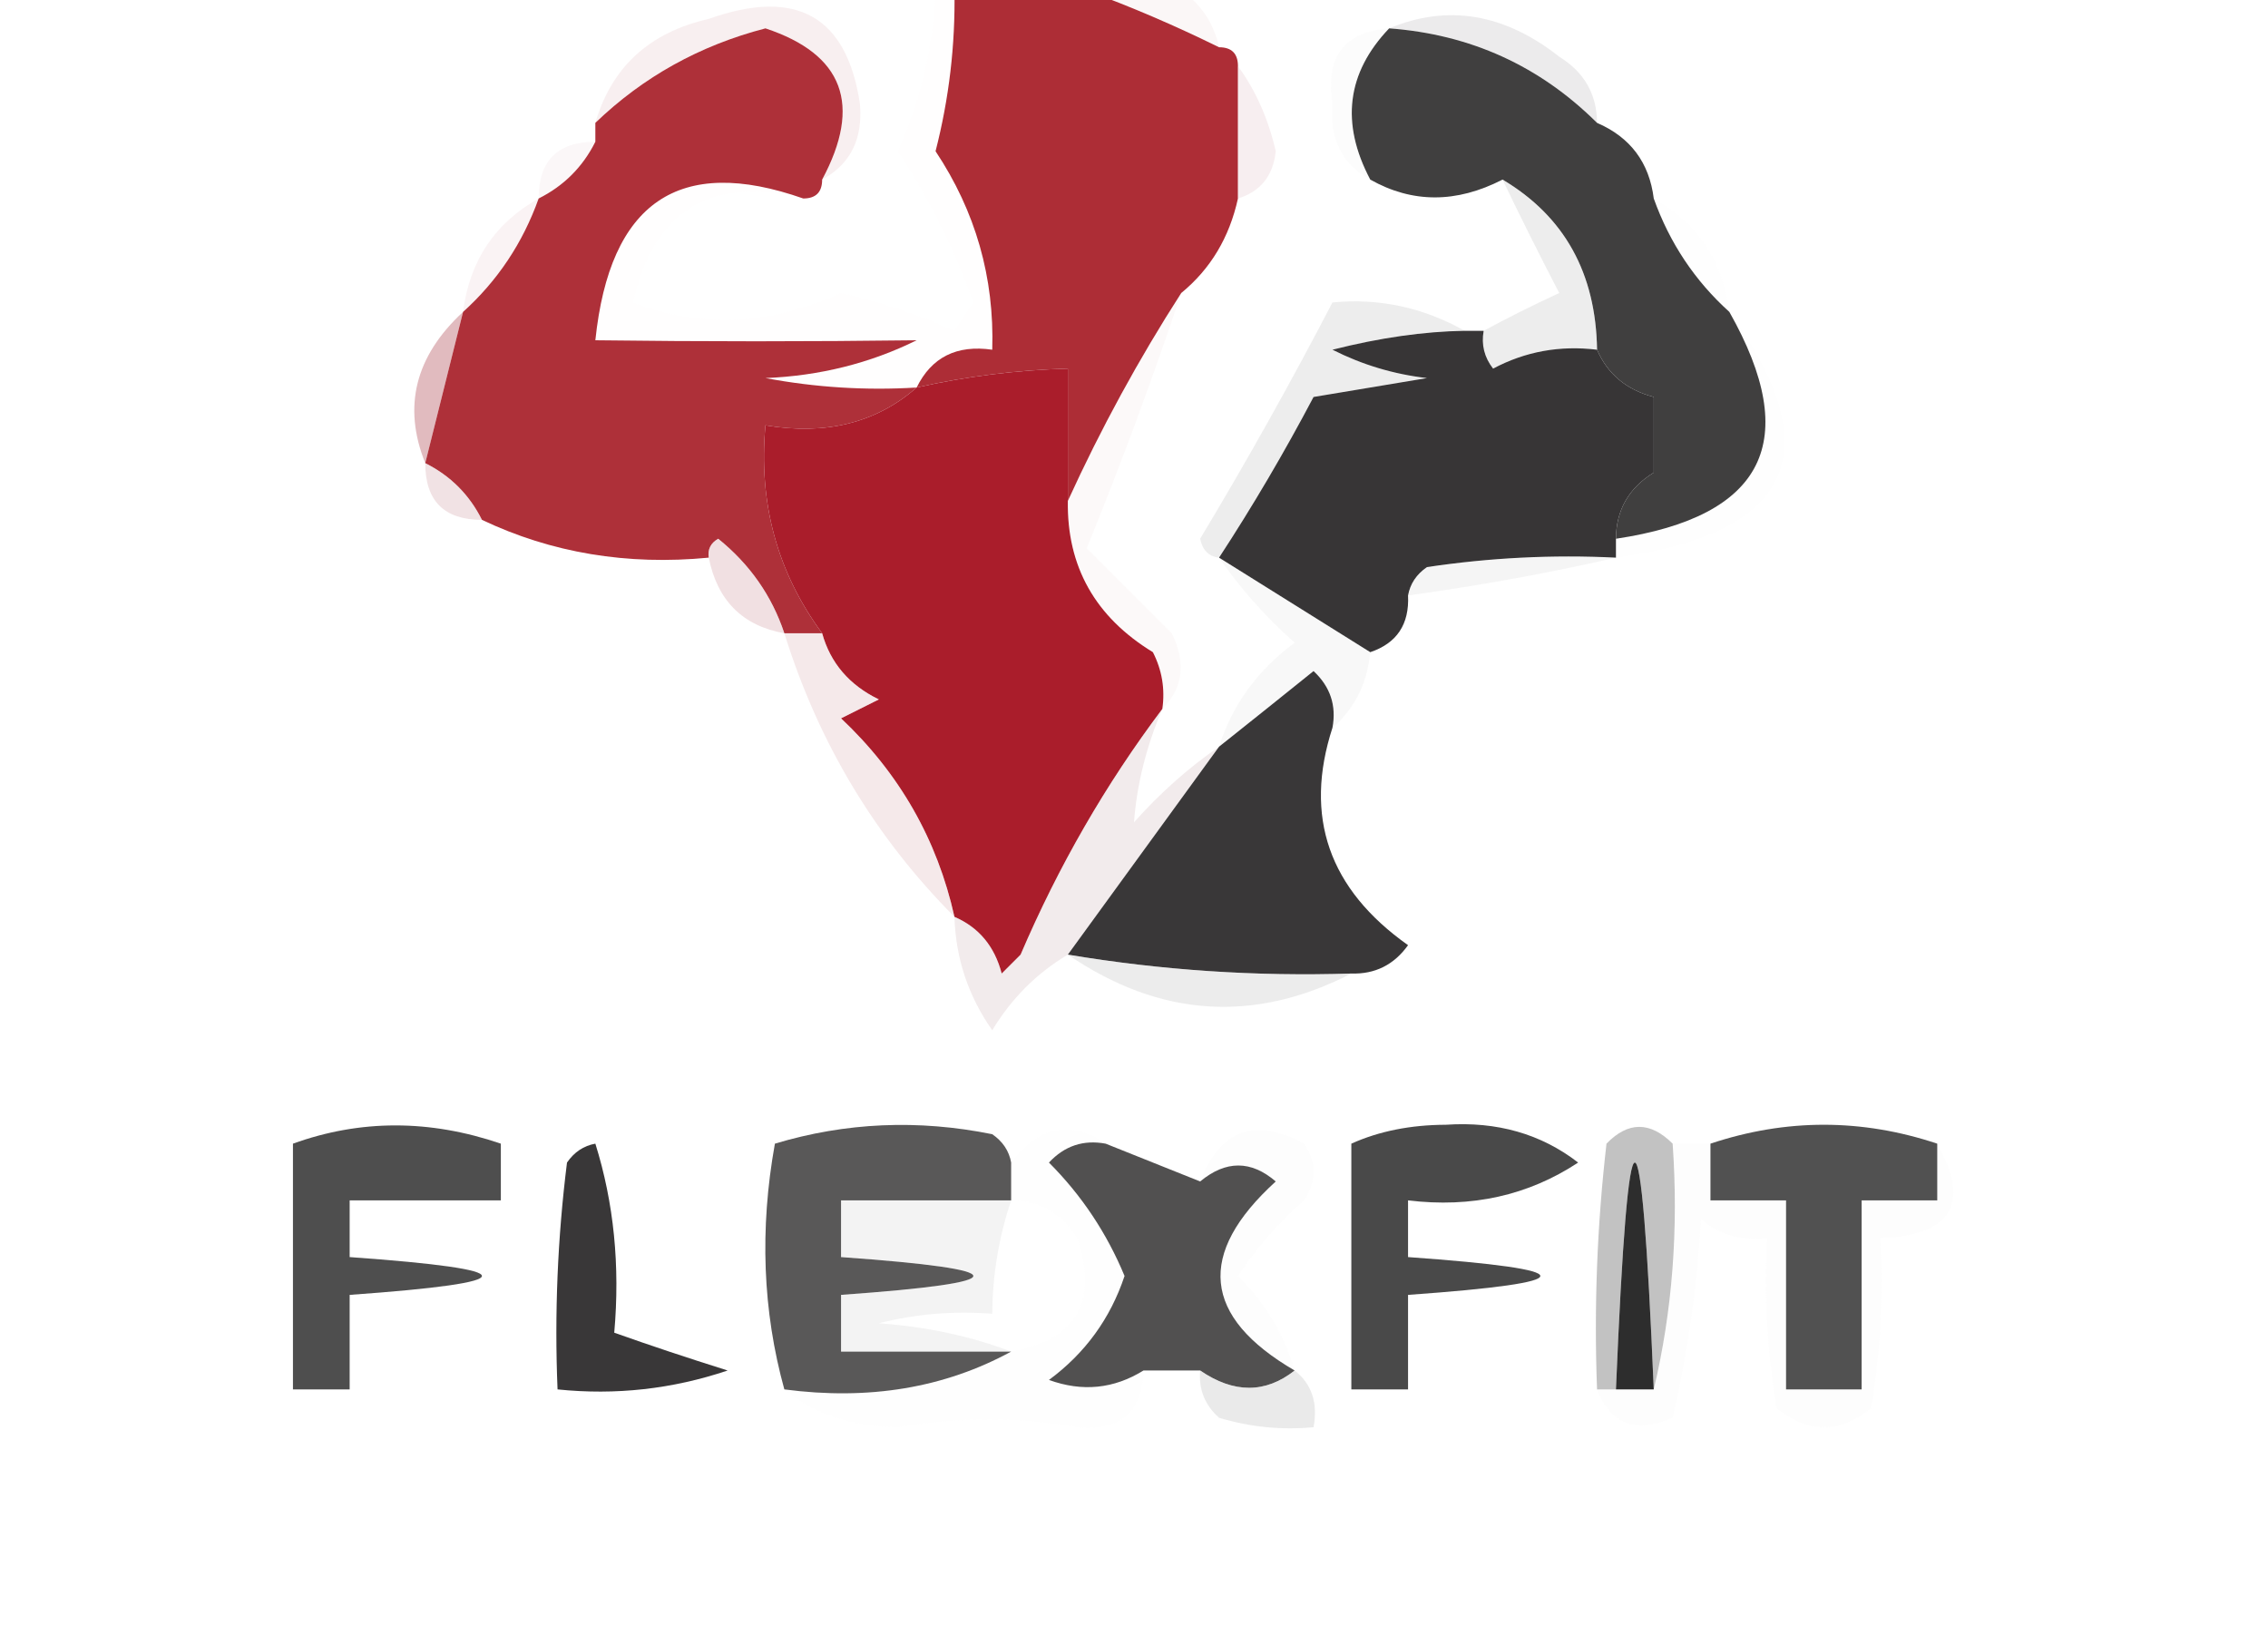 <?xml version="1.0" encoding="UTF-8"?>
<!DOCTYPE svg PUBLIC "-//W3C//DTD SVG 1.1//EN" "http://www.w3.org/Graphics/SVG/1.1/DTD/svg11.dtd">
<svg xmlns="http://www.w3.org/2000/svg" version="1.1" width="120px" height="86px" style="shape-rendering:geometricPrecision; text-rendering:geometricPrecision; image-rendering:optimizeQuality; fill-rule:evenodd; clip-rule:evenodd" xmlns:xlink="http://www.w3.org/1999/xlink">
<g><path style="opacity:0.153" fill="#e8cbcf" d="M 57.5,-0.5 C 59.167,-0.5 60.833,-0.5 62.5,-0.5C 63.551,0.222 64.218,1.222 64.5,2.5C 62.145,1.341 59.812,0.341 57.5,-0.5 Z"/></g>
<g><path style="opacity:0.251" fill="#e3c1c5" d="M 43.5,9.5 C 45.626,5.535 44.626,2.868 40.5,1.5C 37.026,2.402 34.026,4.068 31.5,6.5C 32.359,3.548 34.359,1.715 37.5,1C 42.141,-0.651 44.807,0.849 45.5,5.5C 45.66,7.355 44.993,8.688 43.5,9.5 Z"/></g>
<g><path style="opacity:0.275" fill="#b9b8b9" d="M 73.5,1.5 C 76.597,0.212 79.597,0.712 82.5,3C 83.823,3.816 84.489,4.983 84.5,6.5C 81.468,3.485 77.801,1.818 73.5,1.5 Z"/></g>
<g><path style="opacity:0.999" fill="#403f3f" d="M 73.5,1.5 C 77.801,1.818 81.468,3.485 84.5,6.5C 86.262,7.262 87.262,8.596 87.5,10.5C 88.34,12.852 89.674,14.852 91.5,16.5C 95.362,23.325 93.362,27.325 85.5,28.5C 85.511,26.983 86.177,25.816 87.5,25C 87.5,23.667 87.5,22.333 87.5,21C 86.058,20.623 85.058,19.79 84.5,18.5C 84.437,14.445 82.77,11.445 79.5,9.5C 77.059,10.756 74.726,10.756 72.5,9.5C 70.922,6.518 71.256,3.851 73.5,1.5 Z"/></g>
<g><path style="opacity:0.114" fill="#e4e4e4" d="M 73.5,1.5 C 71.256,3.851 70.922,6.518 72.5,9.5C 71.007,8.688 70.34,7.355 70.5,5.5C 70.11,3.018 71.11,1.685 73.5,1.5 Z"/></g>
<g><path style="opacity:0.157" fill="#e9ced2" d="M 31.5,7.5 C 30.833,8.833 29.833,9.833 28.5,10.5C 28.5,8.5 29.5,7.5 31.5,7.5 Z"/></g>
<g><path style="opacity:1" fill="#ad2d36" d="M 50.5,-0.5 C 52.833,-0.5 55.167,-0.5 57.5,-0.5C 59.812,0.341 62.145,1.341 64.5,2.5C 65.167,2.5 65.5,2.833 65.5,3.5C 65.5,5.833 65.5,8.167 65.5,10.5C 65.047,12.565 64.047,14.232 62.5,15.5C 60.246,19.007 58.246,22.673 56.5,26.5C 56.5,24.167 56.5,21.833 56.5,19.5C 53.794,19.575 51.127,19.908 48.5,20.5C 49.287,18.896 50.62,18.229 52.5,18.5C 52.617,14.682 51.617,11.182 49.5,8C 50.216,5.208 50.549,2.374 50.5,-0.5 Z"/></g>
<g><path style="opacity:0.365" fill="#ead1d5" d="M 65.5,3.5 C 66.434,4.772 67.101,6.272 67.5,8C 67.361,9.301 66.695,10.134 65.5,10.5C 65.5,8.167 65.5,5.833 65.5,3.5 Z"/></g>
<g><path style="opacity:0.263" fill="#ebd3d7" d="M 28.5,10.5 C 27.66,12.852 26.326,14.852 24.5,16.5C 24.845,13.802 26.178,11.802 28.5,10.5 Z"/></g>
<g><path style="opacity:0.031" fill="#e9ccd0" d="M 49.5,-0.5 C 49.833,-0.5 50.167,-0.5 50.5,-0.5C 50.549,2.374 50.216,5.208 49.5,8C 51.617,11.182 52.617,14.682 52.5,18.5C 50.62,18.229 49.287,18.896 48.5,20.5C 45.813,20.664 43.146,20.497 40.5,20C 43.371,19.882 46.038,19.216 48.5,18C 42.838,18.073 37.171,18.073 31.5,18C 32.262,10.69 35.928,8.19 42.5,10.5C 37.571,9.305 34.571,11.138 33.5,16C 37.071,17.389 40.738,17.222 44.5,15.5C 46.568,15.967 48.568,16.634 50.5,17.5C 50.833,17 51.167,16.5 51.5,16C 50.494,13.16 49.161,10.493 47.5,8C 48.713,5.313 49.38,2.48 49.5,-0.5 Z"/></g>
<g><path style="opacity:0.008" fill="#d9d8d8" d="M 87.5,10.5 C 89.822,11.802 91.155,13.802 91.5,16.5C 89.674,14.852 88.34,12.852 87.5,10.5 Z"/></g>
<g><path style="opacity:0.318" fill="#c7c7c7" d="M 79.5,9.5 C 82.77,11.445 84.437,14.445 84.5,18.5C 82.533,18.261 80.7,18.594 79,19.5C 78.536,18.906 78.369,18.239 78.5,17.5C 79.718,16.839 81.051,16.172 82.5,15.5C 81.441,13.466 80.441,11.466 79.5,9.5 Z"/></g>
<g><path style="opacity:0.004" fill="#cccccc" d="M 91.5,16.5 C 96.847,23.891 94.847,28.224 85.5,29.5C 85.5,29.167 85.5,28.833 85.5,28.5C 93.362,27.325 95.362,23.325 91.5,16.5 Z"/></g>
<g><path style="opacity:0.71" fill="#d49fa5" d="M 24.5,16.5 C 23.833,19.167 23.167,21.833 22.5,24.5C 21.298,21.513 21.965,18.846 24.5,16.5 Z"/></g>
<g><path style="opacity:0.243" fill="#b7b6b6" d="M 77.5,17.5 C 75.329,17.534 72.996,17.867 70.5,18.5C 72.078,19.298 73.744,19.798 75.5,20C 73.5,20.333 71.5,20.667 69.5,21C 67.948,23.943 66.281,26.776 64.5,29.5C 63.957,29.44 63.624,29.107 63.5,28.5C 65.974,24.382 68.308,20.216 70.5,16C 72.96,15.761 75.293,16.261 77.5,17.5 Z"/></g>
<g><path style="opacity:1" fill="#373536" d="M 77.5,17.5 C 77.833,17.5 78.167,17.5 78.5,17.5C 78.369,18.239 78.536,18.906 79,19.5C 80.7,18.594 82.533,18.261 84.5,18.5C 85.058,19.79 86.058,20.623 87.5,21C 87.5,22.333 87.5,23.667 87.5,25C 86.177,25.816 85.511,26.983 85.5,28.5C 85.5,28.833 85.5,29.167 85.5,29.5C 82.15,29.335 78.817,29.502 75.5,30C 74.944,30.383 74.611,30.883 74.5,31.5C 74.573,33.027 73.906,34.027 72.5,34.5C 69.833,32.833 67.167,31.167 64.5,29.5C 66.281,26.776 67.948,23.943 69.5,21C 71.5,20.667 73.5,20.333 75.5,20C 73.744,19.798 72.078,19.298 70.5,18.5C 72.996,17.867 75.329,17.534 77.5,17.5 Z"/></g>
<g><path style="opacity:0.98" fill="#ac2c35" d="M 43.5,9.5 C 43.5,10.167 43.167,10.5 42.5,10.5C 35.928,8.19 32.262,10.69 31.5,18C 37.171,18.073 42.838,18.073 48.5,18C 46.038,19.216 43.371,19.882 40.5,20C 43.146,20.497 45.813,20.664 48.5,20.5C 46.365,22.369 43.698,23.036 40.5,22.5C 40.123,26.607 41.123,30.274 43.5,33.5C 42.833,33.5 42.167,33.5 41.5,33.5C 40.836,31.513 39.669,29.846 38,28.5C 37.601,28.728 37.435,29.062 37.5,29.5C 33.183,29.917 29.183,29.25 25.5,27.5C 24.833,26.167 23.833,25.167 22.5,24.5C 23.167,21.833 23.833,19.167 24.5,16.5C 26.326,14.852 27.66,12.852 28.5,10.5C 29.833,9.833 30.833,8.833 31.5,7.5C 31.5,7.167 31.5,6.833 31.5,6.5C 34.026,4.068 37.026,2.402 40.5,1.5C 44.626,2.868 45.626,5.535 43.5,9.5 Z"/></g>
<g><path style="opacity:0.384" fill="#dbb5ba" d="M 22.5,24.5 C 23.833,25.167 24.833,26.167 25.5,27.5C 23.5,27.5 22.5,26.5 22.5,24.5 Z"/></g>
<g><path style="opacity:1" fill="#aa1d2b" d="M 56.5,26.5 C 56.446,29.967 57.946,32.634 61,34.5C 61.483,35.448 61.65,36.448 61.5,37.5C 58.508,41.476 56.008,45.809 54,50.5C 53.667,50.833 53.333,51.167 53,51.5C 52.623,50.058 51.79,49.058 50.5,48.5C 49.588,44.411 47.588,40.911 44.5,38C 45.167,37.667 45.833,37.333 46.5,37C 44.937,36.241 43.937,35.074 43.5,33.5C 41.123,30.274 40.123,26.607 40.5,22.5C 43.698,23.036 46.365,22.369 48.5,20.5C 51.127,19.908 53.794,19.575 56.5,19.5C 56.5,21.833 56.5,24.167 56.5,26.5 Z"/></g>
<g><path style="opacity:0.094" fill="#e2c0c4" d="M 62.5,15.5 C 60.983,20.038 59.316,24.538 57.5,29C 59,30.5 60.5,32 62,33.5C 62.765,35.066 62.598,36.399 61.5,37.5C 61.65,36.448 61.483,35.448 61,34.5C 57.946,32.634 56.446,29.967 56.5,26.5C 58.246,22.673 60.246,19.007 62.5,15.5 Z"/></g>
<g><path style="opacity:0.424" fill="#dfb6bb" d="M 41.5,33.5 C 39.29,33.106 37.957,31.773 37.5,29.5C 37.435,29.062 37.601,28.728 38,28.5C 39.669,29.846 40.836,31.513 41.5,33.5 Z"/></g>
<g><path style="opacity:0.108" fill="#a0a0a0" d="M 85.5,29.5 C 81.979,30.307 78.312,30.974 74.5,31.5C 74.611,30.883 74.944,30.383 75.5,30C 78.817,29.502 82.15,29.335 85.5,29.5 Z"/></g>
<g><path style="opacity:0.082" fill="#a3a2a2" d="M 64.5,29.5 C 67.167,31.167 69.833,32.833 72.5,34.5C 72.34,36.153 71.674,37.486 70.5,38.5C 70.719,37.325 70.386,36.325 69.5,35.5C 67.814,36.857 66.148,38.19 64.5,39.5C 65.203,37.284 66.536,35.451 68.5,34C 66.959,32.629 65.625,31.129 64.5,29.5 Z"/></g>
<g><path style="opacity:0.369" fill="#e3c4c7" d="M 41.5,33.5 C 42.167,33.5 42.833,33.5 43.5,33.5C 43.937,35.074 44.937,36.241 46.5,37C 45.833,37.333 45.167,37.667 44.5,38C 47.588,40.911 49.588,44.411 50.5,48.5C 46.3,44.282 43.3,39.282 41.5,33.5 Z"/></g>
<g><path style="opacity:0.263" fill="#d0b5b7" d="M 61.5,37.5 C 60.65,39.494 60.15,41.494 60,43.5C 61.371,41.959 62.871,40.625 64.5,39.5C 61.833,43.167 59.167,46.833 56.5,50.5C 54.855,51.479 53.521,52.812 52.5,54.5C 51.232,52.696 50.565,50.696 50.5,48.5C 51.79,49.058 52.623,50.058 53,51.5C 53.333,51.167 53.667,50.833 54,50.5C 56.008,45.809 58.508,41.476 61.5,37.5 Z"/></g>
<g><path style="opacity:0.999" fill="#393738" d="M 70.5,38.5 C 68.975,43.2 70.308,47.034 74.5,50C 73.756,51.039 72.756,51.539 71.5,51.5C 66.453,51.663 61.453,51.329 56.5,50.5C 59.167,46.833 61.833,43.167 64.5,39.5C 66.148,38.19 67.814,36.857 69.5,35.5C 70.386,36.325 70.719,37.325 70.5,38.5 Z"/></g>
<g><path style="opacity:0.384" fill="#cfcfcf" d="M 56.5,50.5 C 61.453,51.329 66.453,51.663 71.5,51.5C 66.354,54.147 61.354,53.813 56.5,50.5 Z"/></g>
<g><path style="opacity:0.993" fill="#4e4e4e" d="M 26.5,60.5 C 26.5,61.5 26.5,62.5 26.5,63.5C 23.833,63.5 21.167,63.5 18.5,63.5C 18.5,64.5 18.5,65.5 18.5,66.5C 27.833,67.167 27.833,67.833 18.5,68.5C 18.5,70.167 18.5,71.833 18.5,73.5C 17.5,73.5 16.5,73.5 15.5,73.5C 15.5,69.167 15.5,64.833 15.5,60.5C 19.065,59.213 22.732,59.213 26.5,60.5 Z"/></g>
<g><path style="opacity:0.994" fill="#595858" d="M 53.5,61.5 C 53.5,62.167 53.5,62.833 53.5,63.5C 50.5,63.5 47.5,63.5 44.5,63.5C 44.5,64.5 44.5,65.5 44.5,66.5C 53.833,67.167 53.833,67.833 44.5,68.5C 44.5,69.5 44.5,70.5 44.5,71.5C 47.5,71.5 50.5,71.5 53.5,71.5C 49.971,73.423 45.971,74.089 41.5,73.5C 40.353,69.354 40.186,65.02 41,60.5C 44.744,59.374 48.577,59.207 52.5,60C 53.056,60.383 53.389,60.883 53.5,61.5 Z"/></g>
<g><path style="opacity:0.994" fill="#494949" d="M 83.5,61.5 C 80.856,63.242 77.856,63.909 74.5,63.5C 74.5,64.5 74.5,65.5 74.5,66.5C 83.833,67.167 83.833,67.833 74.5,68.5C 74.5,70.167 74.5,71.833 74.5,73.5C 73.5,73.5 72.5,73.5 71.5,73.5C 71.5,69.167 71.5,64.833 71.5,60.5C 72.964,59.84 74.631,59.507 76.5,59.5C 79.205,59.316 81.538,59.983 83.5,61.5 Z"/></g>
<g><path style="opacity:0.416" fill="#6e6e6e" d="M 88.5,60.5 C 88.818,65.032 88.485,69.366 87.5,73.5C 86.833,57.5 86.167,57.5 85.5,73.5C 85.167,73.5 84.833,73.5 84.5,73.5C 84.334,69.154 84.501,64.821 85,60.5C 86.145,59.316 87.312,59.316 88.5,60.5 Z"/></g>
<g><path style="opacity:0.997" fill="#2d2d2d" d="M 87.5,73.5 C 86.833,73.5 86.167,73.5 85.5,73.5C 86.167,57.5 86.833,57.5 87.5,73.5 Z"/></g>
<g><path style="opacity:0.075" fill="#e4e4e4" d="M 88.5,60.5 C 89.167,60.5 89.833,60.5 90.5,60.5C 90.5,61.5 90.5,62.5 90.5,63.5C 91.833,63.5 93.167,63.5 94.5,63.5C 94.5,66.833 94.5,70.167 94.5,73.5C 95.833,73.5 97.167,73.5 98.5,73.5C 98.5,70.167 98.5,66.833 98.5,63.5C 99.833,63.5 101.167,63.5 102.5,63.5C 102.5,62.5 102.5,61.5 102.5,60.5C 104.273,63.676 103.273,65.343 99.5,65.5C 99.665,68.518 99.498,71.518 99,74.5C 97.333,75.833 95.667,75.833 94,74.5C 93.502,71.518 93.335,68.518 93.5,65.5C 92.178,65.67 91.011,65.337 90,64.5C 89.793,68.089 89.293,71.589 88.5,75C 86.537,75.844 85.204,75.344 84.5,73.5C 84.833,73.5 85.167,73.5 85.5,73.5C 86.167,73.5 86.833,73.5 87.5,73.5C 88.485,69.366 88.818,65.032 88.5,60.5 Z"/></g>
<g><path style="opacity:0.998" fill="#515151" d="M 102.5,60.5 C 102.5,61.5 102.5,62.5 102.5,63.5C 101.167,63.5 99.833,63.5 98.5,63.5C 98.5,66.833 98.5,70.167 98.5,73.5C 97.167,73.5 95.833,73.5 94.5,73.5C 94.5,70.167 94.5,66.833 94.5,63.5C 93.167,63.5 91.833,63.5 90.5,63.5C 90.5,62.5 90.5,61.5 90.5,60.5C 94.5,59.167 98.5,59.167 102.5,60.5 Z"/></g>
<g><path style="opacity:0.011" fill="#d6d5d6" d="M 31.5,60.5 C 30.883,60.611 30.383,60.944 30,61.5C 29.501,65.486 29.334,69.486 29.5,73.5C 32.572,73.817 35.572,73.484 38.5,72.5C 36.369,71.831 34.369,71.165 32.5,70.5C 34.833,70.5 37.167,70.5 39.5,70.5C 39.5,72.167 39.5,73.833 39.5,75.5C 35.818,75.665 32.152,75.499 28.5,75C 27.707,71.589 27.207,68.089 27,64.5C 26.506,66.134 26.34,67.801 26.5,69.5C 24.167,69.5 21.833,69.5 19.5,69.5C 20.508,74.667 18.675,76.334 14,74.5C 13.833,72.167 13.667,69.833 13.5,67.5C 13.529,64.731 14.195,62.397 15.5,60.5C 15.5,64.833 15.5,69.167 15.5,73.5C 16.5,73.5 17.5,73.5 18.5,73.5C 18.5,71.833 18.5,70.167 18.5,68.5C 27.833,67.833 27.833,67.167 18.5,66.5C 18.5,65.5 18.5,64.5 18.5,63.5C 21.167,63.5 23.833,63.5 26.5,63.5C 26.5,62.5 26.5,61.5 26.5,60.5C 28.398,59.904 30.065,59.904 31.5,60.5 Z"/></g>
<g><path style="opacity:0.996" fill="#515050" d="M 58.5,60.5 C 60.167,61.167 61.833,61.833 63.5,62.5C 64.858,61.374 66.192,61.374 67.5,62.5C 63.293,66.328 63.627,69.661 68.5,72.5C 66.95,73.72 65.284,73.72 63.5,72.5C 62.5,72.5 61.5,72.5 60.5,72.5C 58.932,73.473 57.265,73.64 55.5,73C 57.414,71.587 58.747,69.753 59.5,67.5C 58.559,65.228 57.225,63.228 55.5,61.5C 56.325,60.614 57.325,60.281 58.5,60.5 Z"/></g>
<g><path style="opacity:0.007" fill="#d3d3d3" d="M 71.5,60.5 C 71.5,64.833 71.5,69.167 71.5,73.5C 72.5,73.5 73.5,73.5 74.5,73.5C 74.5,71.833 74.5,70.167 74.5,68.5C 83.833,67.833 83.833,67.167 74.5,66.5C 74.5,65.5 74.5,64.5 74.5,63.5C 77.856,63.909 80.856,63.242 83.5,61.5C 82.908,64.127 82.575,66.794 82.5,69.5C 80.167,69.5 77.833,69.5 75.5,69.5C 75.5,71.5 75.5,73.5 75.5,75.5C 73.833,75.5 72.167,75.5 70.5,75.5C 70.18,70.305 70.513,65.305 71.5,60.5 Z"/></g>
<g><path style="opacity:0.999" fill="#393738" d="M 31.5,60.5 C 32.479,63.625 32.813,66.958 32.5,70.5C 34.369,71.165 36.369,71.831 38.5,72.5C 35.572,73.484 32.572,73.817 29.5,73.5C 29.334,69.486 29.501,65.486 30,61.5C 30.383,60.944 30.883,60.611 31.5,60.5 Z"/></g>
<g><path style="opacity:0.039" fill="#bebebe" d="M 68.5,72.5 C 63.627,69.661 63.293,66.328 67.5,62.5C 66.192,61.374 64.858,61.374 63.5,62.5C 64.558,59.758 66.391,59.092 69,60.5C 69.667,61.5 69.667,62.5 69,63.5C 67.647,64.685 66.48,66.019 65.5,67.5C 66.952,68.94 67.952,70.606 68.5,72.5 Z"/></g>
<g><path style="opacity:0.154" fill="#b0afb0" d="M 53.5,63.5 C 52.85,65.435 52.517,67.435 52.5,69.5C 50.473,69.338 48.473,69.504 46.5,70C 49.036,70.186 51.369,70.686 53.5,71.5C 50.5,71.5 47.5,71.5 44.5,71.5C 44.5,70.5 44.5,69.5 44.5,68.5C 53.833,67.833 53.833,67.167 44.5,66.5C 44.5,65.5 44.5,64.5 44.5,63.5C 47.5,63.5 50.5,63.5 53.5,63.5 Z"/></g>
<g><path style="opacity:0.441" fill="#cfcece" d="M 63.5,72.5 C 65.284,73.72 66.95,73.72 68.5,72.5C 69.404,73.209 69.737,74.209 69.5,75.5C 67.801,75.66 66.134,75.493 64.5,75C 63.748,74.329 63.414,73.496 63.5,72.5 Z"/></g>
<g><path style="opacity:0.02" fill="#dad9da" d="M 58.5,60.5 C 57.325,60.281 56.325,60.614 55.5,61.5C 57.225,63.228 58.559,65.228 59.5,67.5C 58.747,69.753 57.414,71.587 55.5,73C 57.265,73.64 58.932,73.473 60.5,72.5C 60.441,74.722 59.275,75.722 57,75.5C 53.984,74.947 50.818,74.947 47.5,75.5C 45.048,75.461 43.048,74.794 41.5,73.5C 45.971,74.089 49.971,73.423 53.5,71.5C 56.955,70.872 58.121,68.872 57,65.5C 56.184,64.177 55.017,63.511 53.5,63.5C 53.5,62.833 53.5,62.167 53.5,61.5C 54.976,59.568 56.643,59.235 58.5,60.5 Z"/></g>
</svg>
